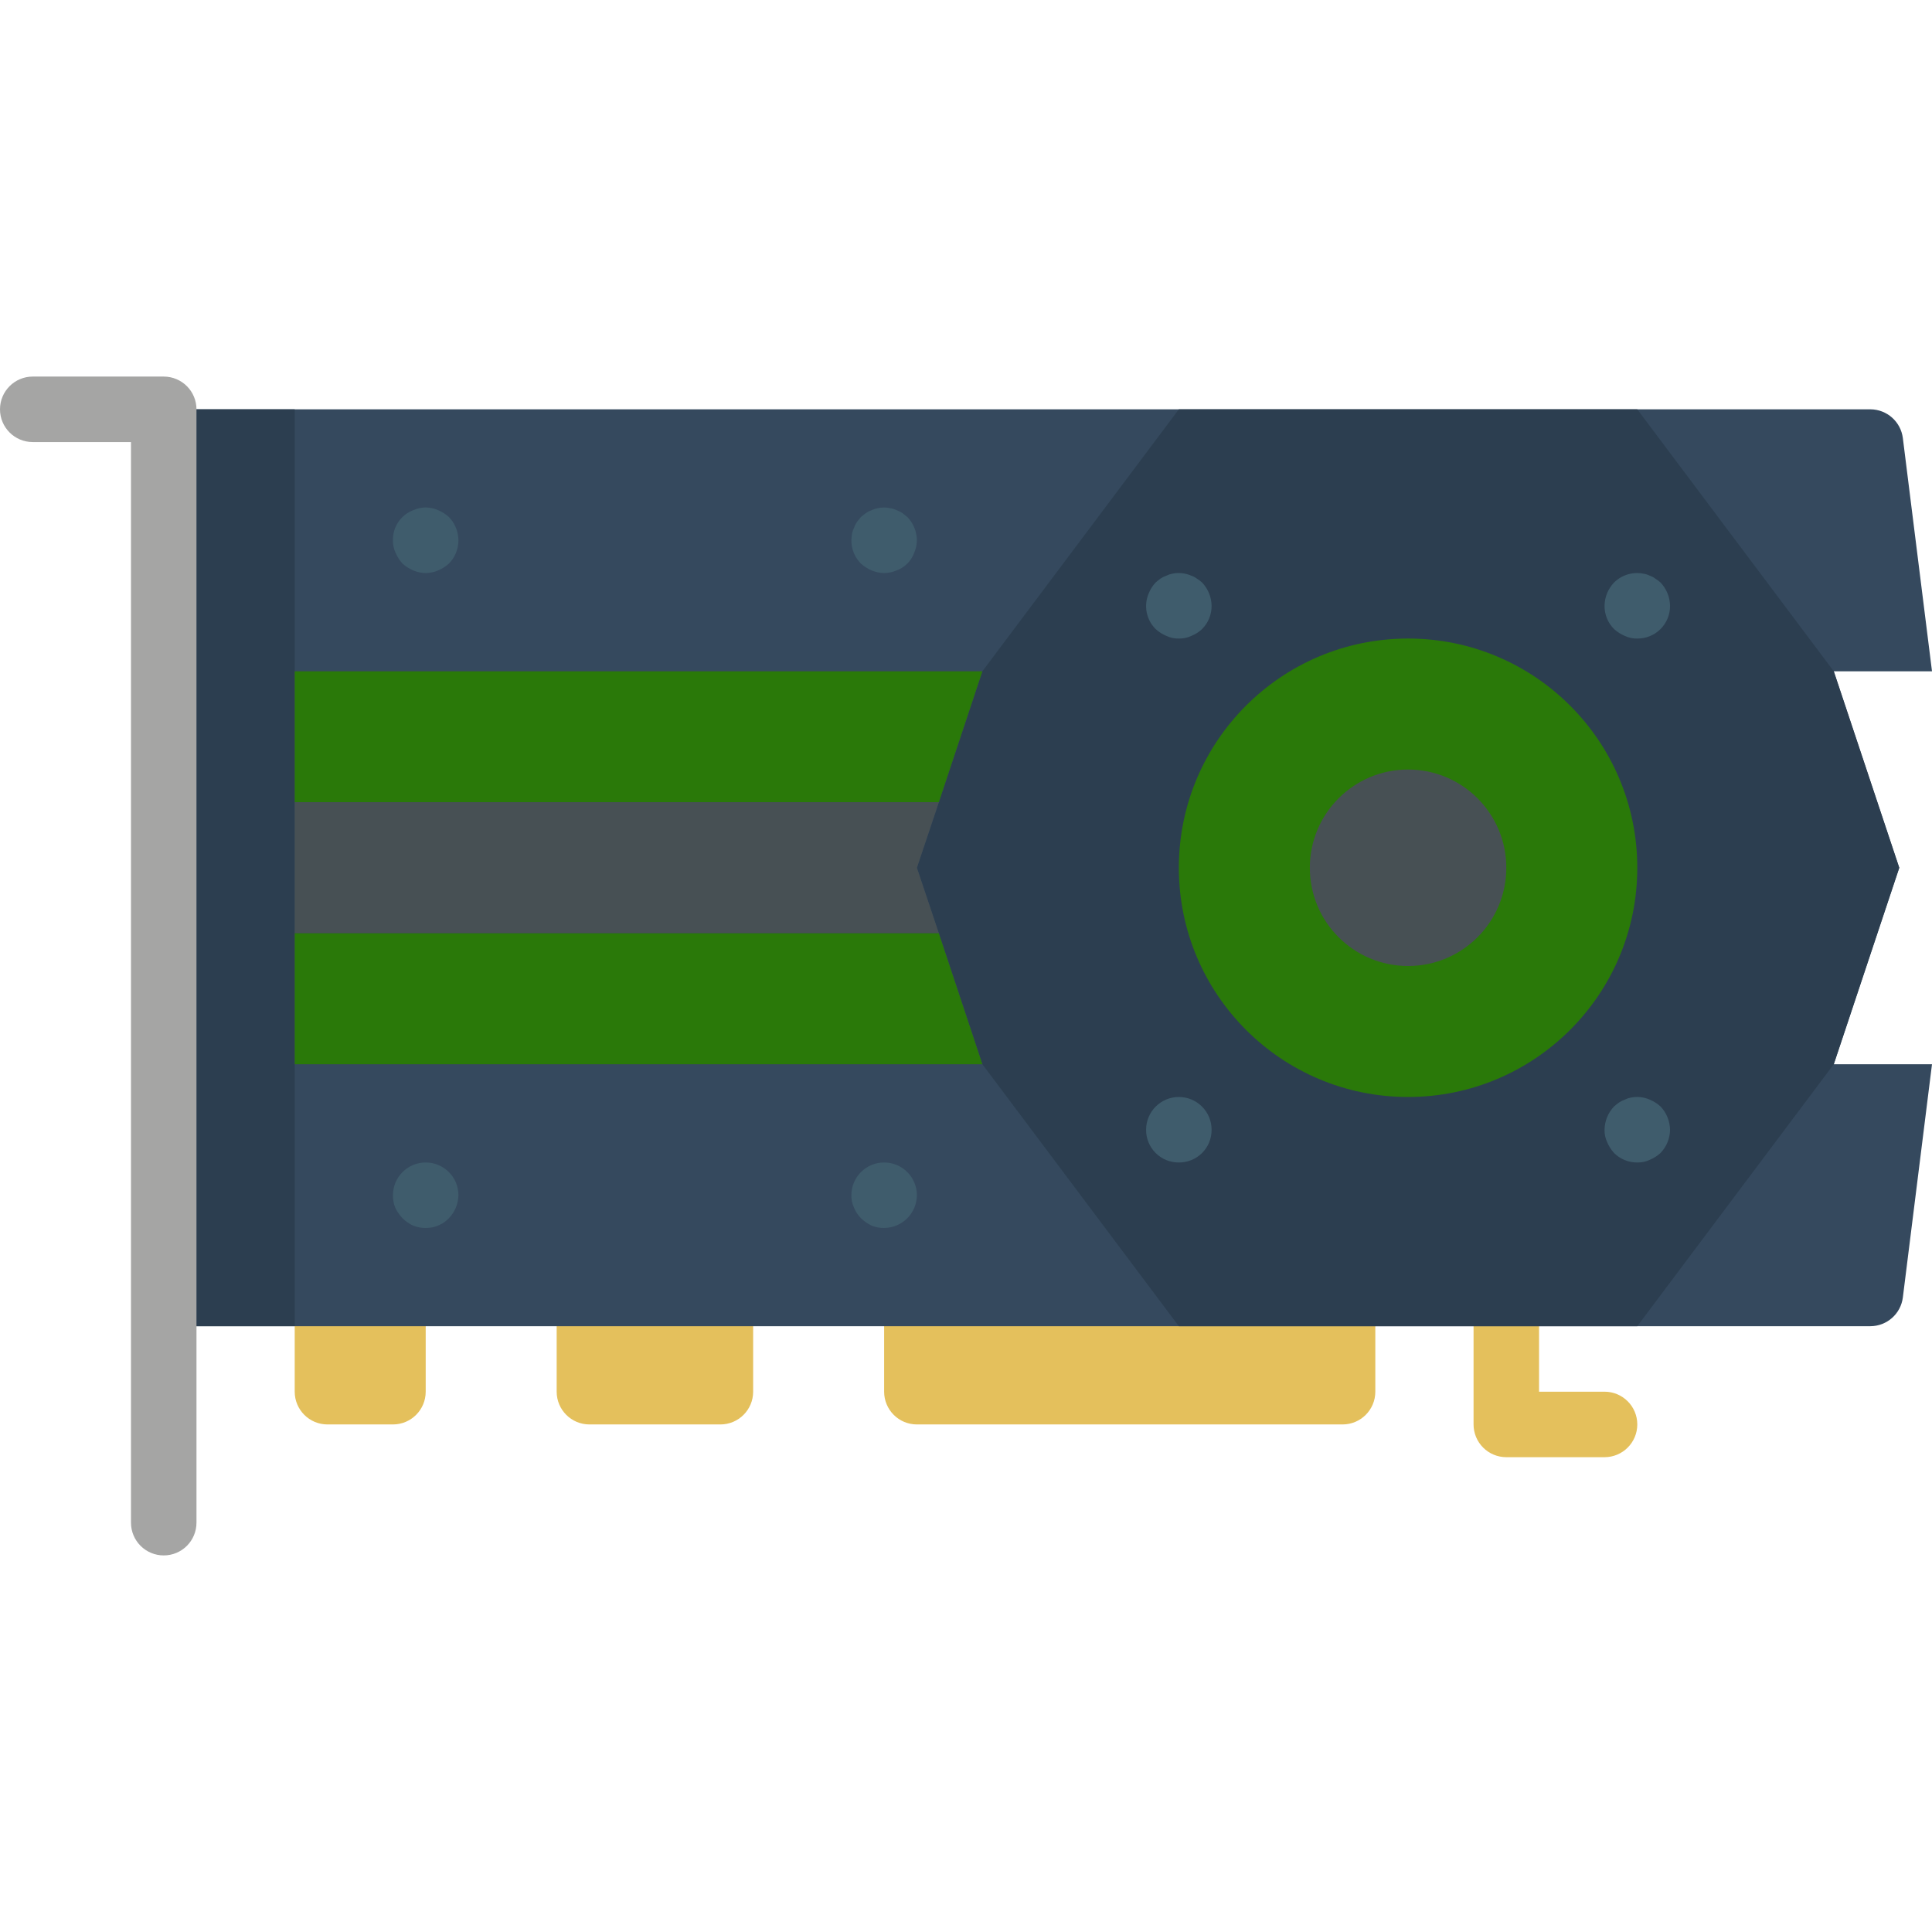 <?xml version="1.0"?>
<svg xmlns="http://www.w3.org/2000/svg"  version="1.1" id="Capa_1" x="0px" y="0px" viewBox="0 0 512 512" style="enable-background:new 0 0 512 512;" xml:space="preserve" width="512px" height="512px" class=""><g><g>
	<g>
		<path style="fill:#E4C05C;" d="M425.22,386.169h-26.034c-2.302,0.001-4.51-0.913-6.138-2.54c-1.628-1.628-2.542-3.836-2.54-6.138    V342.78c0-4.793,3.885-8.678,8.678-8.678c4.793,0,8.678,3.885,8.678,8.678v26.034h17.356c4.793,0,8.678,3.885,8.678,8.678    C433.898,382.284,430.013,386.169,425.22,386.169z" data-original="#E4C05C" class=""/>
		<path style="fill:#E4C05C;" d="M78.102,342.78h34.712v26.034c0,4.793-3.885,8.678-8.678,8.678H86.78    c-4.793,0-8.678-3.885-8.678-8.678V342.78z" data-original="#E4C05C" class=""/>
		<path style="fill:#E4C05C;" d="M147.525,342.78h52.068v26.034c0,4.793-3.885,8.678-8.678,8.678h-34.712    c-4.793,0-8.678-3.885-8.678-8.678V342.78z" data-original="#E4C05C" class=""/>
		<path style="fill:#E4C05C;" d="M234.305,342.78h130.169v26.034c0,4.793-3.885,8.678-8.678,8.678H242.983    c-4.793,0-8.678-3.885-8.678-8.678V342.78z" data-original="#E4C05C" class=""/>
	</g>
	<path style="fill:#35495E;" d="M503.322,229.966l-17.356-52.068H512l-7.723-61.787c-0.536-4.344-4.215-7.613-8.591-7.637H43.39   v242.983h452.296c4.376-0.023,8.055-3.293,8.591-7.637L512,282.034h-26.034L503.322,229.966z" data-original="#35495E" class=""/>
	<g>
		<polygon style="fill:#2C3E50;" points="503.322,229.966 485.966,282.034 433.898,351.458 312.407,351.458 260.339,282.034     248.797,247.322 242.983,229.966 248.797,212.61 260.339,177.898 312.407,108.475 433.898,108.475 485.966,177.898   " data-original="#2C3E50" class=""/>
		<rect x="43.39" y="108.475" style="fill:#2C3E50;" width="34.712" height="242.983" data-original="#2C3E50" class=""/>
	</g>
	<circle style="fill:#2A7909" cx="373.153" cy="229.966" r="60.746" data-original="#BDC3C7" class="" data-old_color="#BDC3C7"/>
	<circle style="fill:#475054" cx="373.153" cy="229.966" r="26.034" data-original="#ECF0F1" class="active-path" data-old_color="#464F52"/>
	<g>
		<path style="fill:#3F5C6C;" d="M433.898,169.22c-1.138,0.028-2.267-0.21-3.297-0.695c-1.052-0.439-2.021-1.055-2.864-1.822    c-1.633-1.632-2.54-3.852-2.517-6.161c0.03-2.298,0.929-4.499,2.517-6.161c2.048-2.034,4.975-2.914,7.805-2.347    c0.576,0.085,1.134,0.262,1.653,0.525c0.534,0.171,1.033,0.435,1.475,0.78c0.498,0.299,0.964,0.648,1.391,1.042    c1.584,1.664,2.483,3.864,2.517,6.161c0.022,2.308-0.885,4.529-2.517,6.161C438.427,168.336,436.207,169.243,433.898,169.22z" data-original="#3F5C6C" class=""/>
		<path style="fill:#3F5C6C;" d="M433.898,308.068c-2.308,0.023-4.529-0.884-6.161-2.517c-0.765-0.845-1.381-1.813-1.822-2.864    c-0.488-1.029-0.726-2.159-0.694-3.297c0.03-2.298,0.929-4.499,2.517-6.161c0.411-0.373,0.844-0.721,1.297-1.042    c0.485-0.33,1.012-0.592,1.568-0.78c0.491-0.25,1.017-0.427,1.559-0.525c1.692-0.354,3.452-0.17,5.034,0.525    c1.051,0.441,2.02,1.057,2.864,1.822c1.584,1.664,2.483,3.864,2.517,6.161c-0.02,2.3-0.92,4.505-2.517,6.161    c-0.845,0.765-1.813,1.381-2.864,1.822C436.165,307.858,435.036,308.096,433.898,308.068z" data-original="#3F5C6C" class=""/>
		<path style="fill:#3F5C6C;" d="M312.407,169.22c-1.138,0.028-2.267-0.21-3.297-0.695c-1.052-0.439-2.021-1.055-2.864-1.822    c-2.485-2.483-3.207-6.229-1.822-9.458c0.419-1.063,1.037-2.035,1.822-2.864c0.411-0.373,0.844-0.721,1.297-1.042    c0.485-0.33,1.012-0.592,1.568-0.78c0.491-0.25,1.017-0.427,1.559-0.525c1.692-0.349,3.451-0.166,5.034,0.525    c0.534,0.171,1.033,0.435,1.475,0.78c0.498,0.299,0.964,0.648,1.39,1.042c1.584,1.664,2.483,3.864,2.517,6.161    c0.02,2.308-0.887,4.527-2.517,6.161c-0.831,0.783-1.803,1.402-2.864,1.822C314.674,169.01,313.545,169.248,312.407,169.22z" data-original="#3F5C6C" class=""/>
		<path style="fill:#3F5C6C;" d="M312.407,308.068c-2.308,0.022-4.529-0.885-6.161-2.517c-1.632-1.632-2.539-3.853-2.517-6.161    c0-4.793,3.885-8.678,8.678-8.678c4.793,0,8.678,3.885,8.678,8.678c0.022,2.308-0.885,4.529-2.517,6.161    C316.935,307.183,314.715,308.09,312.407,308.068z" data-original="#3F5C6C" class=""/>
	</g>
	<polygon style="fill:#2A7909" points="260.339,177.898 248.797,212.61 78.102,212.61 78.102,177.898  " data-original="#BDC3C7" class="" data-old_color="#BDC3C7"/>
	<polygon style="fill:#475054" points="242.983,229.966 248.797,247.322 78.102,247.322 78.102,212.61 248.797,212.61  " data-original="#ECF0F1" class="active-path" data-old_color="#464F52"/>
	<polygon style="fill:#2A7909" points="260.339,282.034 78.102,282.034 78.102,247.322 248.797,247.322  " data-original="#BDC3C7" class="" data-old_color="#BDC3C7"/>
	<g>
		<path style="fill:#3F5C6C;" d="M112.814,151.864c-1.134-0.014-2.254-0.25-3.297-0.695c-1.052-0.439-2.021-1.055-2.864-1.822    c-0.765-0.845-1.381-1.813-1.822-2.864c-0.488-1.029-0.726-2.158-0.695-3.296c-0.082-3.533,2.075-6.734,5.381-7.983    c2.093-0.958,4.5-0.958,6.593,0c1.051,0.441,2.02,1.057,2.864,1.822c1.599,1.654,2.5,3.86,2.517,6.161    c0.004,2.305-0.9,4.518-2.517,6.161c-0.845,0.765-1.813,1.381-2.864,1.822C115.067,151.615,113.947,151.851,112.814,151.864z" data-original="#3F5C6C" class=""/>
		<path style="fill:#3F5C6C;" d="M234.305,151.864c-1.134-0.014-2.254-0.25-3.297-0.695c-1.052-0.439-2.021-1.055-2.864-1.822    c-1.633-1.632-2.54-3.852-2.517-6.161c0.014-0.582,0.071-1.163,0.169-1.737c0.098-0.543,0.275-1.068,0.525-1.559    c0.187-0.556,0.45-1.083,0.78-1.568l1.042-1.297l1.297-1.042c0.485-0.33,1.012-0.592,1.568-0.78    c0.491-0.25,1.017-0.427,1.559-0.525c1.113-0.254,2.269-0.254,3.381,0c0.576,0.085,1.134,0.262,1.653,0.525    c0.553,0.187,1.078,0.45,1.559,0.78c0.432,0.347,0.873,0.695,1.305,1.042c1.599,1.654,2.501,3.86,2.517,6.161    c-0.014,1.134-0.25,2.254-0.695,3.297c-0.79,2.18-2.507,3.896-4.686,4.686C236.559,151.614,235.439,151.85,234.305,151.864z" data-original="#3F5C6C" class=""/>
		<path style="fill:#3F5C6C;" d="M112.814,325.424c-1.128,0.015-2.248-0.192-3.297-0.61c-1.071-0.479-2.042-1.155-2.865-1.991    c-0.78-0.82-1.426-1.759-1.915-2.78c-0.415-1.049-0.62-2.169-0.601-3.297c0-4.793,3.885-8.678,8.678-8.678    s8.678,3.885,8.678,8.678c-0.046,2.27-0.944,4.439-2.517,6.076C117.372,324.508,115.14,325.451,112.814,325.424z" data-original="#3F5C6C" class=""/>
		<path style="fill:#3F5C6C;" d="M234.305,325.424c-1.128,0.015-2.248-0.192-3.297-0.61c-1.059-0.5-2.027-1.173-2.865-1.991    c-0.782-0.8-1.4-1.744-1.822-2.78c-0.488-1.029-0.726-2.158-0.694-3.297c0-4.793,3.885-8.678,8.678-8.678s8.678,3.885,8.678,8.678    C242.95,321.525,239.084,325.391,234.305,325.424z" data-original="#3F5C6C" class=""/>
	</g>
	<path style="fill:#A5A5A4" d="M43.39,412.203c-2.302,0.001-4.51-0.913-6.138-2.54c-1.628-1.628-2.542-3.836-2.54-6.138V117.153   H8.678c-4.793,0-8.678-3.885-8.678-8.678s3.885-8.678,8.678-8.678H43.39c2.302-0.001,4.51,0.913,6.138,2.54   c1.628,1.628,2.542,3.836,2.54,6.138v295.051c0.001,2.302-0.913,4.51-2.54,6.138C47.9,411.291,45.692,412.205,43.39,412.203z" data-original="#A5A5A4" class=""/>
</g></g> </svg>
